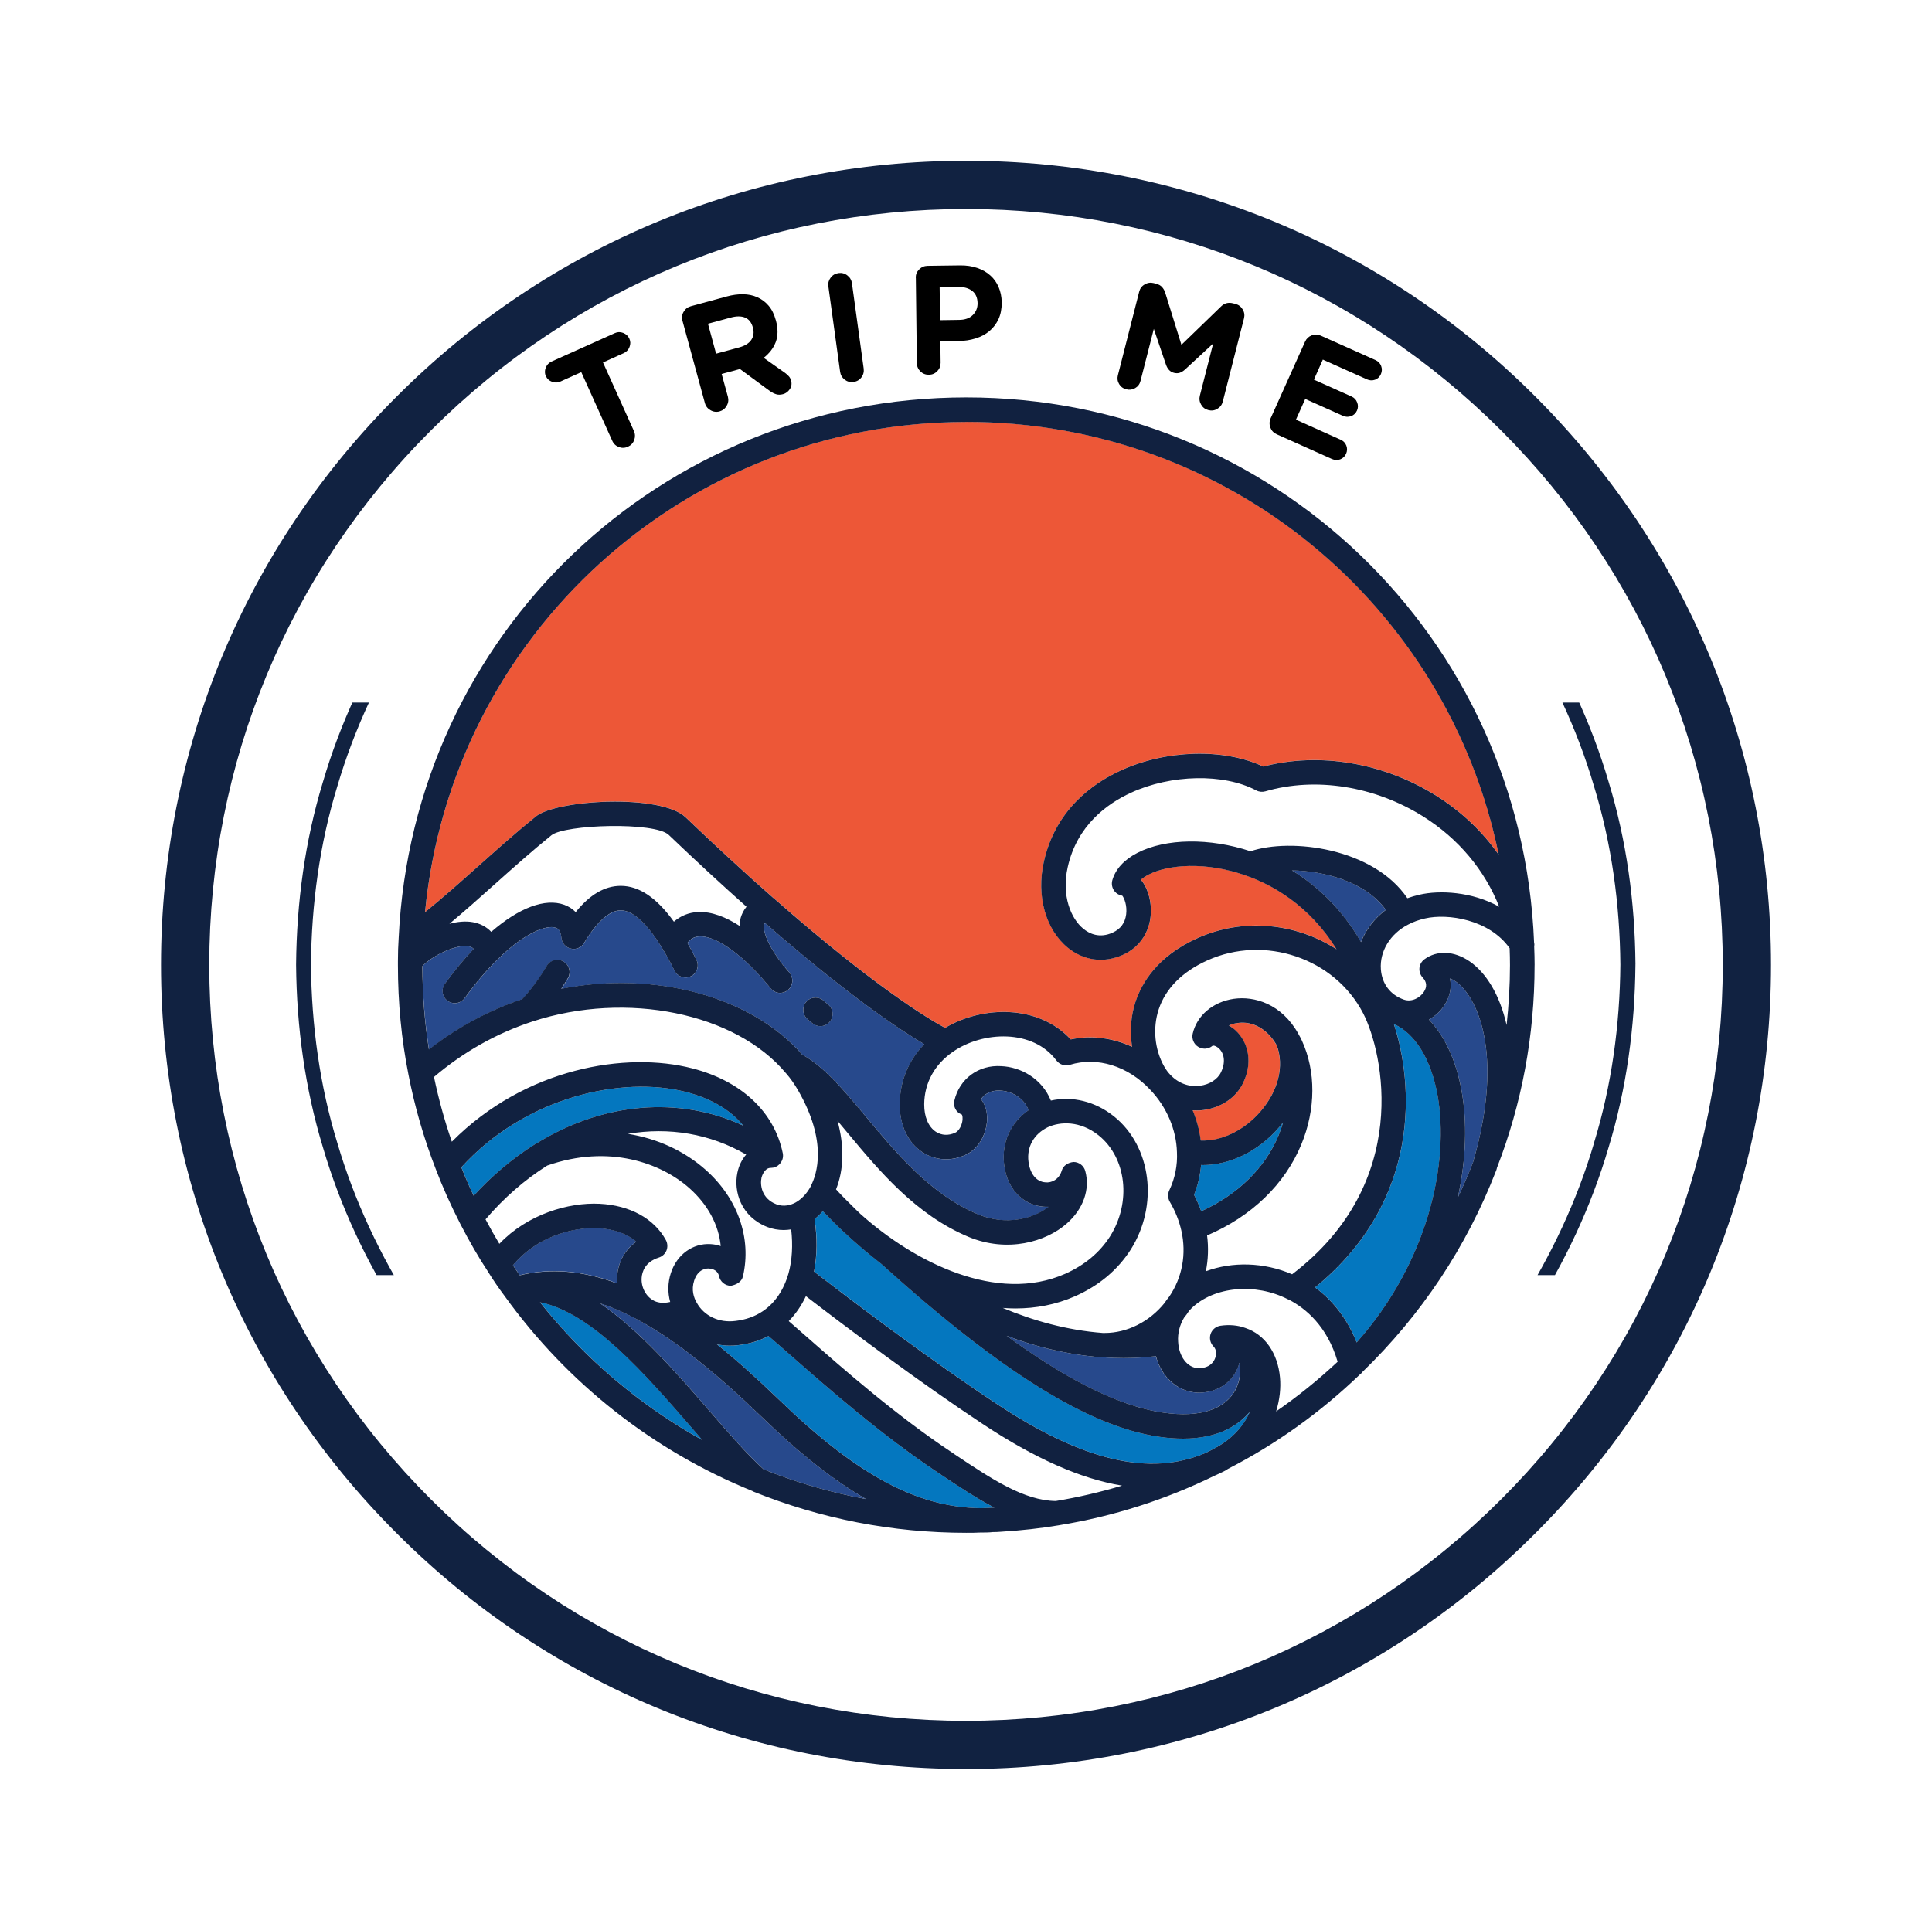 <?xml version="1.0" encoding="UTF-8"?>
<svg id="Layer_1" data-name="Layer 1" xmlns="http://www.w3.org/2000/svg" xmlns:xlink="http://www.w3.org/1999/xlink" viewBox="0 0 720.65 720">
  <defs>
    <style>
      .cls-1 {
        fill: #27498c;
      }

      .cls-2 {
        clip-path: url(#clippath-2);
      }

      .cls-2, .cls-3, .cls-4, .cls-5 {
        fill: none;
      }

      .cls-6 {
        fill: #fff;
      }

      .cls-7 {
        fill: #0477bf;
      }

      .cls-8 {
        fill: #112241;
      }

      .cls-9 {
        fill: #112140;
      }

      .cls-10 {
        fill: #ed5737;
      }

      .cls-4 {
        clip-path: url(#clippath);
      }

      .cls-5 {
        clip-path: url(#clippath-1);
      }
    </style>
    <clipPath id="clippath">
      <path class="cls-3" d="m360.33,660c-80.16,0-155.65-31.18-212.3-87.89-56.76-56.6-87.97-132.02-87.97-212.11s31.2-155.51,87.97-212.11c56.66-56.71,132.14-87.89,212.3-87.89s155.65,31.18,212.3,87.89c56.76,56.72,87.97,132.02,87.97,212.11s-31.2,155.51-87.97,212.11c-56.66,56.71-132.14,87.89-212.3,87.89Zm0-582.01c-75.37,0-146.29,29.38-199.59,82.61-53.29,53.23-82.68,124.1-82.68,199.4s29.4,146.16,82.68,199.4c53.28,53.24,124.22,82.61,199.59,82.61s146.29-29.38,199.59-82.61,82.68-124.1,82.68-199.4-29.4-146.16-82.68-199.4c-53.28-53.24-124.22-82.61-199.59-82.61h0Z"/>
    </clipPath>
    <clipPath id="clippath-1">
      <rect class="cls-3" x="110.39" y="262.13" width="499.65" height="213.6"/>
    </clipPath>
    <clipPath id="clippath-2">
      <rect class="cls-3" x="148.43" y="148.3" width="423.98" height="423.6"/>
    </clipPath>
  </defs>
  <g class="cls-4">
    <rect class="cls-8" width="720.65" height="720"/>
  </g>
  <g class="cls-5">
    <path class="cls-8" d="m594.59,426.44c-6.34,21.54-16.01,41.99-28.01,60.82-9.91,15.32-21.18,29.72-33.83,42.82-1.63,1.79-3.47,3.4-5.2,5.08-1.77,1.66-3.48,3.37-5.3,4.99l-5.49,4.76-2.75,2.39-2.85,2.27-5.68,4.54c-1.92,1.46-3.92,2.86-5.86,4.3-3.86,2.95-7.96,5.53-11.97,8.27-.58.38-1.19.79-1.83,1.22-.66.4-1.33.8-2.04,1.24-1.42.84-2.94,1.75-4.56,2.72-3.21,2.02-7,3.91-11.1,6.08-1.03.53-2.07,1.1-3.16,1.63-1.11.5-2.21,1.02-3.35,1.56l-7.07,3.26c-5,1.96-10.2,4.28-15.87,6.11-22.41,8.12-50.39,13.14-78.46,13.26-28.07-.12-56.04-5.14-78.46-13.26-5.68-1.82-10.88-4.15-15.88-6.11-2.44-1.13-4.79-2.21-7.07-3.26-1.14-.53-2.26-1.06-3.35-1.56-1.09-.52-2.13-1.1-3.16-1.63-4.1-2.17-7.89-4.08-11.1-6.08-1.62-.97-3.15-1.88-4.56-2.72-.71-.42-1.39-.83-2.04-1.24-.64-.42-1.24-.83-1.83-1.22-15.25-9.98-29.58-21.32-42.59-34.07-13.74-13.7-25.74-29.06-36.33-45.35-12-18.83-21.68-39.28-28.01-60.82-6.59-21.48-9.64-44.02-9.84-66.55.2-22.55,3.24-45.08,9.84-66.55,6.34-21.54,16.01-41.99,28.01-60.82,9.91-15.32,21.18-29.72,33.83-42.82,1.63-1.79,3.47-3.38,5.2-5.08,1.77-1.66,3.5-3.37,5.3-4.99l5.49-4.76,2.75-2.39,2.85-2.26,5.68-4.54c1.92-1.48,3.92-2.87,5.86-4.31,3.86-2.94,7.96-5.53,11.97-8.27.58-.4,1.18-.8,1.83-1.22.65-.4,1.33-.8,2.04-1.22,1.42-.85,2.94-1.76,4.56-2.74,3.21-2.02,7-3.91,11.1-6.08,1.03-.53,2.07-1.12,3.16-1.63s2.21-1.03,3.35-1.56c2.28-1.06,4.64-2.15,7.07-3.26,5-1.96,10.2-4.3,15.87-6.11,22.41-8.12,50.39-13.14,78.46-13.25,28.07.11,56.04,5.14,78.46,13.25,5.67,1.82,10.88,4.16,15.87,6.11,2.44,1.12,4.79,2.21,7.07,3.26,1.14.53,2.26,1.04,3.35,1.55,1.09.53,2.13,1.1,3.15,1.63,4.1,2.17,7.89,4.07,11.1,6.08,1.62.97,3.15,1.88,4.56,2.74.71.42,1.39.83,2.04,1.22.64.42,1.25.83,1.83,1.22,15.25,9.98,29.58,21.32,42.6,34.07,13.73,13.7,25.74,29.06,36.32,45.35,12,18.83,21.68,39.26,28.01,60.82,6.59,21.48,9.64,44.02,9.84,66.55-.19,22.54-3.24,45.07-9.84,66.55h.02Zm15.45-66.72v-.02c-.2-23.02-3.3-46.04-10.02-68-6.46-22.02-16.33-42.94-28.66-62.14l-5.92-8.9s-1.72-2.39-4.28-5.98c-2.47-3.66-6.26-8.17-9.87-12.82-3.89-4.4-7.63-8.95-10.77-12.06-3.05-3.18-5.08-5.3-5.08-5.3,0,0-.52-.53-1.44-1.42-.92-.89-2.25-2.17-3.83-3.7-3.1-3.16-7.59-6.95-11.99-10.84-2.27-1.87-4.59-3.67-6.74-5.4-1.08-.86-2.13-1.69-3.11-2.47-1.02-.73-1.99-1.44-2.88-2.08-3.58-2.58-5.97-4.3-5.97-4.3,0,0-.52-.42-1.36-.96-.83-.55-1.93-1.3-3.05-2.04-2.22-1.48-4.44-2.96-4.44-2.96-.59-.4-1.21-.82-1.86-1.26-.67-.41-1.37-.83-2.09-1.26-1.45-.88-3.01-1.81-4.67-2.81-3.28-2.06-7.16-4.01-11.35-6.24-1.06-.54-2.11-1.14-3.23-1.68-1.12-.52-2.27-1.06-3.42-1.6-2.33-1.08-4.74-2.2-7.24-3.35-5.1-2-10.44-4.39-16.24-6.26-22.94-8.32-51.57-13.48-80.29-13.58-28.72.11-57.36,5.27-80.3,13.6-5.8,1.87-11.13,4.26-16.24,6.26-2.5,1.15-4.9,2.27-7.24,3.35-1.17.54-2.31,1.08-3.42,1.6-1.12.54-2.17,1.13-3.23,1.68-4.19,2.23-8.07,4.18-11.35,6.24-1.66,1-3.22,1.93-4.67,2.81-.72.43-1.42.85-2.08,1.26-.65.44-1.27.85-1.86,1.26,0,0-2.21,1.49-4.43,2.96-1.12.74-2.22,1.49-3.05,2.04-.84.54-1.36.96-1.36.96,0,0-2.39,1.72-5.96,4.3-.9.65-1.86,1.34-2.89,2.08-.98.79-2.03,1.61-3.11,2.47-2.15,1.73-4.47,3.53-6.73,5.4-4.41,3.89-8.9,7.69-12,10.84-1.59,1.54-2.91,2.81-3.83,3.7-.94.89-1.44,1.42-1.44,1.42,0,0-2.03,2.12-5.08,5.3-3.13,3.1-6.87,7.66-10.76,12.06-3.62,4.64-7.4,9.16-9.87,12.82-2.57,3.59-4.29,5.98-4.29,5.98l-5.92,8.9c-12.32,19.2-22.21,40.1-28.66,62.14-6.71,21.96-9.81,44.99-10.02,68v.38c.2,23.02,3.32,46.04,10.02,68,6.45,22.03,16.33,42.94,28.66,62.14l5.92,8.89s1.71,2.39,4.28,5.98c2.47,3.66,6.26,8.17,9.87,12.82,3.89,4.4,7.63,8.95,10.76,12.06,3.05,3.18,5.08,5.3,5.08,5.3,0,0,.52.53,1.44,1.42s2.25,2.17,3.83,3.7c3.1,3.16,7.59,6.95,12,10.84,2.26,1.88,4.59,3.67,6.73,5.41,1.08.85,2.13,1.69,3.11,2.47,1.02.74,1.99,1.44,2.89,2.08,3.57,2.58,5.96,4.3,5.96,4.3,0,0,.52.42,1.36.96.83.56,1.95,1.3,3.05,2.04,2.22,1.49,4.44,2.96,4.44,2.96.59.4,1.21.82,1.86,1.26.67.41,1.37.83,2.08,1.26,1.45.86,3.01,1.81,4.67,2.8,3.28,2.06,7.16,4.01,11.35,6.24,1.06.54,2.11,1.14,3.22,1.68,1.13.53,2.27,1.06,3.42,1.6,2.33,1.08,4.74,2.2,7.24,3.35,5.1,2,10.44,4.4,16.25,6.26,22.93,8.33,51.57,13.48,80.29,13.6,28.72-.12,57.36-5.27,80.29-13.6,5.8-1.86,11.13-4.26,16.25-6.26,2.49-1.15,4.9-2.27,7.23-3.35,1.17-.54,2.31-1.08,3.42-1.6,1.12-.53,2.17-1.13,3.23-1.68,4.19-2.23,8.07-4.18,11.35-6.24,1.66-1,3.22-1.93,4.67-2.8.72-.43,1.42-.86,2.09-1.26.65-.43,1.27-.85,1.86-1.26,0,0,2.22-1.48,4.44-2.96,1.11-.74,2.21-1.48,3.05-2.04.84-.54,1.36-.96,1.36-.96,0,0,2.39-1.72,5.97-4.3.89-.65,1.86-1.33,2.88-2.08,1-.78,2.03-1.61,3.11-2.47,2.15-1.73,4.47-3.53,6.74-5.41,4.41-3.89,8.9-7.69,11.99-10.84,1.59-1.52,2.91-2.81,3.83-3.7s1.44-1.42,1.44-1.42c0,0,2.03-2.12,5.08-5.3,3.13-3.1,6.87-7.66,10.77-12.06,3.62-4.64,7.4-9.16,9.87-12.82,2.57-3.59,4.28-5.98,4.28-5.98l5.92-8.89c12.32-19.2,22.21-40.12,28.66-62.14,6.71-21.96,9.81-44.99,10.02-68v-.35"/>
  </g>
  <path class="cls-10" d="m360.46,157.42c-105.13,0-191.95,79.55-201.9,182.87,6.5-5.24,13.08-11.1,19.93-17.22,6.94-6.2,14.11-12.6,21.44-18.5,7.65-6.24,46.6-8.52,55.83.35,11.6,11.09,22.59,21.19,32.68,30.05.13.1.28.19.41.31,37.38,32.86,57.53,44.88,63.69,48.19,14.24-8.47,35-8.59,46.87,4.31,7.64-1.64,15.6-.59,22.89,2.77-.89-5.63-.52-11.44,1.26-16.8,2.37-7.15,8.29-17.08,23.02-23.71,17.21-7.82,36.95-5.62,51.98,4.1-10.35-16.75-24.5-24.2-33.53-27.4-15.25-5.47-29.35-4.16-36.57-.46-1.14.59-2.13,1.24-2.88,1.91,1.36,1.61,2.44,3.78,3.09,6.38,1.96,7.68-.32,17.38-9.85,21.67-7.04,3.17-14.51,2.2-20.49-2.68-8.31-6.78-11.82-19.36-8.96-32.05,4.3-19.21,17.92-29.11,28.6-34.02,17.08-7.86,38.66-8.39,53.26-1.51,20.91-5.5,44.91-1.45,64.58,10.92,9.37,5.9,17.19,13.36,23.24,21.97-19-92.81-100.6-161.47-198.56-161.47h-.01Zm101.06,224.28c-1.13.16-2.21.48-3.16.91.53.31,1.06.66,1.56,1.06,4.9,3.79,7.96,11.57,3.78,20.33-2.59,5.48-8.16,9.29-14.87,10.18-1.33.17-2.65.17-3.98.1,1.51,3.62,2.52,7.4,3.01,11.27,7.7.31,16.18-3.72,22.36-10.93,6.61-7.73,8.84-16.87,6.01-24.54-3.44-6.08-8.92-9.23-14.73-8.36"/>
  <path class="cls-6" d="m563.13,353.78c-7.57-10.75-23.1-13.07-31.55-11.11-2.41.55-4.47,1.31-6.33,2.3-6.68,3.43-10.62,9.95-10.15,16.66.4,5.47,3.54,9.6,8.64,11.35,2.95,1,6.01-.73,7.41-2.92,1.25-1.9,1.09-3.71-.46-5.35-.88-.95-1.32-2.23-1.2-3.53.11-1.3.78-2.47,1.83-3.25,4.71-3.49,11.18-3.19,16.9.77,6.16,4.27,11.21,12.38,13.79,23.76.82-7.36,1.26-14.8,1.26-22.32,0-2.15-.06-4.22-.13-6.35h0Zm-159.04-7.28c2.29,1.88,6.07,3.66,10.94,1.44,2.93-1.33,4.62-3.61,5.03-6.8.42-3.32-.72-6.07-1.43-6.97-1.12-.18-2.14-.73-2.87-1.63-.95-1.14-1.26-2.69-.86-4.13,1.17-4.14,4.4-7.68,9.36-10.22,10.57-5.46,26.99-5.64,42.21-.59,15.06-5.09,45.87-1.25,58.52,17.51,1.44-.52,2.95-.97,4.58-1.33,7.33-1.69,19.45-1.2,29.67,4.51-5.39-13.66-15.12-25.37-28.3-33.65-18.08-11.35-40.13-14.88-58.93-9.4-1.15.32-2.38.22-3.41-.36-12.07-6.41-31.76-6.02-46.82.92-8.8,4.06-20.02,12.14-23.49,27.72-2.4,10.66,1.19,19.21,5.83,22.98h-.01Zm46.23,11.84c-9.28,4.18-15.54,10.48-18.11,18.25-2.29,6.96-1.54,14.92,2.03,21.28.49.79,1.04,1.74,1.71,2.47,3.06,3.64,7.29,5.35,11.7,4.74,3.56-.47,6.55-2.39,7.8-5.03,2.15-4.49.73-7.75-1.13-9.19-.97-.77-1.84-.83-2.04-.68-1.5,1.27-3.63,1.4-5.31.4-1.67-1.01-2.51-2.98-2.08-4.9,1.53-6.78,7.54-11.9,15.33-13.02,7.6-1.1,17.84,1.79,24.11,13.09.02.05.04.08.06.13h0c.46.79.89,1.57,1.23,2.35,5.27,11.48,5.21,25.63-.19,38.72-6.16,14.92-18.57,26.88-35.14,33.97.59,4.55.42,9.05-.46,13.39,9.84-3.67,21.67-3.42,32.18,1.12,44.85-34.14,34.01-82.75,26.52-97.32-10.67-20.63-36.77-29.47-58.18-19.76h0Zm30.5,126.58c-.13-.05-.26-.08-.4-.16-12.16-6.24-27.65-4.79-36.01,3.4l-.95,1.02c-.46.78-1.06,1.58-1.77,2.44-1.62,2.69-2.44,5.89-2.22,8.94.26,5.58,3.41,9.7,7.48,9.92,4.32.02,5.72-2.38,6.21-3.48.64-1.44.73-3.42-.47-4.62s-1.65-3.04-1.11-4.68c.55-1.63,1.97-2.82,3.69-3.07,3.29-.48,6.46-.19,9.15.79h.01s.11.05.16.06c7.18,2.4,12.06,9.31,12.88,18.49.35,3.77-.06,8.15-1.45,12.62,8.06-5.58,15.71-11.76,22.94-18.53-3.87-13.21-11.85-19.85-18.15-23.14h0Zm-40.14-25.86c-.86-3.73-2.32-7.36-4.3-10.72-.77-1.31-.84-2.9-.2-4.28,2.13-4.46,3.11-9.4,2.86-14.26-.24-8.39-3.83-16.81-9.9-23.2-8.32-8.93-19.81-12.5-30.05-9.37-1.84.61-3.84-.08-5.02-1.63-8.7-11.7-27.37-11.06-38.65-3.19-6.81,4.7-10.58,11.62-10.65,19.49-.04,4.72,1.56,8.48,4.37,10.32,2.11,1.36,4.65,1.49,7.17.35,1.13-.5,2.15-2,2.57-3.77.42-1.73.07-2.82-.08-3.02-2.17-.78-3.28-2.98-2.77-5.23,1.89-8.12,9.03-13.38,17.48-12.82,7.06.29,15.09,4.44,18.5,12.84,7.94-1.79,16.59.31,23.59,5.93,13.93,11.23,16.66,33.04,6.23,49.61-4.85,7.6-11.82,13.46-20.74,17.44-7.21,3.18-14.73,4.57-22.28,4.57-1.59,0-3.17-.07-4.76-.19,11.39,4.76,23.96,8.32,37.31,9.34h.76c8.32,0,16.64-4.15,22.26-11.14.62-.92,1.19-1.75,1.84-2.48,4.86-7.19,6.47-15.94,4.5-24.64v.06Zm-140.04,24.53c-1.68,3.56-3.83,6.68-6.41,9.31,1.98,1.7,4.32,3.76,6.99,6.11,13.28,11.68,33.35,29.33,54.11,43.04l.92.64c13.82,9.2,25.76,17.16,37.59,17.32,8.37-1.38,16.64-3.31,24.72-5.74-15.47-2.52-32.57-10.14-52.03-23.03-23.59-15.61-49.87-35.34-65.89-47.65h0Zm16.2-34.67s.06.06.08.07h.02c1.38,1.39,2.59,2.62,3.89,3.83h0l.05.05s.01,0,.01.01c.02.01.02.04.05.04,20.27,18.18,50.97,33.53,76.39,22.31,7.23-3.23,12.86-7.93,16.72-13.97,8-12.71,6.15-29.26-4.23-37.63-6.93-5.56-14.39-5.22-19.03-3.06-5.18,2.51-7.88,7.32-7.18,12.83.56,4.56,2.89,7.44,6.26,7.72,2.26.3,5.15-1.06,6.13-4.33.58-1.96,2.37-3.06,4.43-3.26,2.04.04,3.83,1.4,4.36,3.37,1.86,6.85-.73,14.18-6.93,19.61-7.76,6.82-22.1,10.98-36.6,4.96-19.63-8.2-33.23-24.53-45.22-38.92-1.25-1.5-2.46-2.94-3.65-4.37,2.56,9.32,2.41,18.13-.55,25.57,1.66,1.79,3.32,3.55,5.01,5.18h-.01Zm-58.61-50.35c18.26,4.72,30.56,16.24,33.7,31.63.5,2.46-1.09,4.88-3.56,5.39-.16.02-.31.02-.46.05-.16.01-.31.04-.47.04h-.12c-.06,0-.08.01-.14.01-2.21.2-3.11,3.29-3.19,3.66-.55,2.65-.02,7.73,5.49,9.89,2.92,1.1,5.51.26,7.16-.61,2.26-1.22,4.28-3.35,5.68-5.98.04-.07.05-.16.07-.22,2.28-4.34,6.38-16.52-4.84-35.84-1.32-2.28-2.81-4.38-4.42-6.22-.01,0-.02-.02-.04-.04-.01-.02-.04-.04-.05-.05-18.75-22.38-59.35-30.67-94.38-19.24-13.52,4.42-25.88,11.41-36.83,20.72,1.69,8.12,3.89,16.2,6.64,24.11,27.37-27.54,64.99-33.74,89.72-27.32h.02Zm36.89,60.06c-.92.14-1.85.24-2.77.24-2.08,0-4.14-.37-6.13-1.12-9.8-3.84-12.65-13.19-11.17-20.27.56-2.71,1.73-4.98,3.28-6.76-13.46-7.76-28.72-10.33-44.14-7.73,10.88,1.73,20.95,6.26,29.02,13.43,11.99,10.66,17.18,25.49,13.9,39.71-.48,2.09-2.45,3.12-4.52,3.54-2.15-.02-3.99-1.55-4.42-3.66-.4-1.93-2.21-2.71-3.64-2.78-.96-.13-4.19.08-5.62,4.48-1.15,3.52-.11,6.42.95,8.26,2.73,4.97,8.35,7.62,14.49,6.8,3.87-.44,7.27-1.67,10.17-3.64,4.55-3.07,7.78-7.82,9.58-14.1,1.36-4.91,1.67-10.52,1-16.42h.02Zm-118.82-114.59c2.81.49,5.14,1.74,6.93,3.62,10.37-9.01,20.09-12.68,27.25-10.09,1.65.59,3.07,1.52,4.25,2.72,5.27-6.53,10.76-9.73,16.66-9.79h.13c6.87,0,13.39,4.38,19.84,13.36,2.5-2.17,5.5-3.41,8.88-3.6,5.22-.26,10.63,1.96,15.63,5.18.04-1.07.13-2.1.42-3.07.35-1.24,1-2.68,2.14-4.07-9.08-8.09-18.8-17.04-29.01-26.8-5.14-4.94-38.78-3.91-43.76.14-7.16,5.78-14.23,12.11-21.1,18.23-5.79,5.17-11.39,10.16-16.95,14.8,3.01-.79,6.02-1.1,8.68-.62h0Zm92.54,120.83c-.76-7.9-4.78-15.46-11.7-21.61-10.58-9.4-30.04-16.5-53.04-8.42-8.42,5.32-16.13,12.07-22.99,20.06,1.75,3.31,3.46,6.32,5.14,9.12,10.47-11.03,25.78-15.5,37.38-14.93,11.33.58,20.33,5.51,24.72,13.54.66,1.19.73,2.63.23,3.89-.52,1.27-1.57,2.23-2.87,2.64-5.21,1.66-6.23,5.41-6.39,7.49-.26,3.59,1.61,7.09,4.55,8.6.07.04.13.07.22.12,1.67.76,3.68.88,5.87.35-.95-3.5-.9-7.25.26-10.82,2.26-6.92,8.22-11.16,14.82-10.76,1.32.08,2.59.34,3.78.73"/>
  <path class="cls-1" d="m543.01,366.2c-.49-.34-1.25-.82-2.15-1.15.68,3.31.01,6.8-2.07,10-1.48,2.29-3.5,4.1-5.78,5.35,5.93,6.17,10.14,15.26,12.18,26.58,2.08,11.41,1.79,25.22-1.39,39.8,2.03-4.3,3.94-8.69,5.67-13.16.02-.12.05-.24.08-.36,11.9-41.2.91-61.87-6.55-67.06Zm-61.12-41.46c8.72,5.34,18.28,13.72,25.75,26.72,1.81-4.68,5.01-8.86,9.26-12.01-7.59-10.54-22.98-14.52-35.01-14.72h0Zm-20.37,185.93c-2.53,5.8-8.28,9.13-15.03,8.92-7.4-.41-13.32-5.88-15.37-13.61-4.12.48-8.14.72-12.09.72-2.39,0-4.76-.08-7.13-.25h-1.17s-.02-.01-.04-.01c-.65,0-1.36-.05-1.98-.17-.07,0-.12-.05-.19-.06-11.7-1.12-22.81-3.95-33.07-7.82,19.49,14.23,40.15,26.03,58.36,28.64,13.72,2,23.41-1.16,27.2-8.94,1.56-3.18,1.81-6.7,1.26-9.66-.2.76-.43,1.51-.77,2.24h.01Zm-70.42-60.41c-.65.04-1.31.01-1.99-.05-5.89-.49-13.21-4.9-14.55-15.68-1.02-8.21,2.43-15.72,9.14-20.33-1.78-4.63-6.49-7.13-10.58-7.3-1.39-.12-5.15.08-7.17,3.24,1.37,1.73,2.16,4.02,2.26,6.65.18,5.18-2.58,11.71-8.19,14.17-5.32,2.4-11.13,2.03-15.87-1.03-5.48-3.56-8.6-10.15-8.52-18.06.07-8.57,3.3-16.25,9.15-22.27-8.96-5.24-28.01-17.86-59.45-45.26-.14.23-.2.42-.24.55-.6,2.1.9,7.37,7.09,15.29.65.7,1.49,1.73,2.34,2.76,1.61,1.96,1.35,4.86-.6,6.46-.85.71-1.89,1.07-2.92,1.07-1.3,0-2.59-.55-3.48-1.66l-.06-.07c-.77-.94-1.53-1.86-2.29-2.71,0-.02-.02-.02-.02-.05-.01,0-.02,0-.02-.02-9.18-10.56-18.45-16.96-24.33-16.58-1.77.11-3.17.9-4.38,2.42,1.17,2.04,2.31,4.15,3.39,6.36,1.11,2.27.18,4.99-2.1,6.1-2.23,1.1-5.01.17-6.11-2.11-1.65-3.37-3.4-6.53-5.22-9.4-5.38-8.58-10.5-13.09-14.81-13.09h-.06c-4.12.04-8.84,4.25-13.63,12.18-1.02,1.7-2.98,2.57-4.94,2.09-1.92-.46-3.35-2.09-3.52-4.06-.26-3.06-1.59-3.54-2.03-3.7-3.46-1.26-11.81,1.9-21.9,11.93-4,3.91-8.07,8.72-12.12,14.3-.9,1.24-2.29,1.9-3.7,1.9-.94,0-1.87-.28-2.68-.86-2.05-1.48-2.51-4.33-1.03-6.37,3.58-4.93,7.17-9.29,10.76-13.03-.53-.58-1.19-.84-1.96-.97-4.9-.83-13.7,3.73-17.16,7.39.02,10.61.85,21.04,2.44,31.13,10.52-8.21,22.17-14.51,34.76-18.76,5.18-5.41,9.12-12.3,9.16-12.37,1.24-2.2,4.02-2.95,6.22-1.72,2.2,1.25,2.95,4.03,1.72,6.23-.07.16-1,1.73-2.49,3.98,34.72-6.79,70.77,2.68,89.91,24.6,8.13,4.43,15.4,13.13,23.77,23.17,11.33,13.6,24.15,29.02,41.71,36.35,10.4,4.32,20.54,1.76,26.33-2.78h-.01Zm-81.48-69.18c-.89,1.16-2.25,1.78-3.62,1.78-.98,0-1.96-.32-2.8-.96-1.47-1.13-2.27-1.93-2.27-1.93-1.77-1.79-1.75-4.68.04-6.46,1.78-1.75,4.65-1.75,6.41-.02.1.08.58.55,1.41,1.19,1.99,1.55,2.37,4.42.82,6.4h.01Zm-69.8,112.36c-5.5-3.12-10.81-5.51-15.95-7.16,14.79,10.12,28.65,26.11,40.76,40.1,7.36,8.5,14.3,16.5,20.25,21.84,12.4,4.97,25.15,8.66,38.17,11.08-12.09-6.96-24.75-16.97-38.77-30.5-17.49-16.86-31.62-28.1-44.48-35.35h.01Zm-9.61-17.44c.38-5.29,2.94-9.77,7.11-12.76-3.33-2.95-8.24-4.74-14.14-5.03-10.13-.53-23.45,3.62-31.84,13.82.83,1.26,1.67,2.5,2.52,3.71,11.63-2.74,23.63-1.73,36.36,3.07-.07-.94-.07-1.87-.02-2.82"/>
  <path class="cls-7" d="m536.23,408.59c-2.39-13.22-8.24-22.85-16.05-26.41-.07-.04-.14-.06-.22-.08,7.07,21.53,10.77,65.47-29.41,98.24,6.87,5.03,12.17,12.05,15.53,20.53,26.96-30.42,34.63-67.55,30.15-92.28h0Zm-87.56,26.09c-.22,0-.43-.04-.65-.04-.34,3.78-1.19,7.55-2.63,11.14,1.04,1.98,1.92,4.02,2.68,6.12,13.64-6.2,23.83-16.15,28.9-28.43.64-1.56,1.17-3.12,1.63-4.7-.47.59-.94,1.18-1.43,1.75-7.67,8.96-18.35,14.15-28.49,14.15h-.01Zm-7.31,102.05c-2.69.01-5.63-.2-8.83-.66-26.28-3.77-59.23-24.24-103.65-64.42-.16-.11-.24-.2-.37-.31-4.58-3.53-9.09-7.37-13.8-11.76l-.05-.05c-1.32-1.24-2.57-2.46-3.81-3.7-.18-.14-.34-.31-.49-.48-1.15-1.12-2.29-2.28-3.41-3.47-.97,1.08-1.99,2.1-3.1,2.96,1.08,6.84,1.02,13.5-.18,19.56,15.55,11.99,43.28,32.92,67.93,49.24,32.36,21.43,57.15,27.3,78,18.49.05-.02.35-.17.61-.28.82-.41,1.65-.83,2.46-1.28.19-.12.4-.23.61-.34.02-.01.04-.02.06-.04,6.68-3.56,10.74-8.54,12.96-13.57-3.89,4.73-11.3,10.09-24.93,10.09h-.01Zm-91.1,12.95c-21.25-14.05-42.41-32.68-55.08-43.8-3.42-3.02-6.29-5.53-8.5-7.39-3.4,1.76-7.16,2.92-11.21,3.38-1.11.13-2.2.2-3.28.2-1.61,0-3.18-.2-4.72-.49,7.15,5.77,14.8,12.6,23.17,20.68,29.01,28.01,51.43,40.1,75,40.43h.04c1.57-.02,3.04-.1,4.4-.18v.02c.32,0,.62-.02.88-.02-6.53-3.4-13.07-7.74-19.77-12.2l-.92-.62h.01Zm-73-129.72c-4.72-5.82-11.96-10.12-21.3-12.53-23.81-6.13-59.84,1.66-83.86,28.08,1.39,3.52,2.94,7.07,4.61,10.62,6.89-7.56,14.55-14.02,22.83-19.21.05-.04.11-.06.17-.08.01,0,.01-.01.02-.01.04-.02.06-.04.1-.05.02-.01.04-.02.05-.04.02-.02.05-.02.06-.02,25.08-15.6,53.51-17.8,77.33-6.76h-.01Zm-75.82,65.9c16.71,21.06,37.27,38.5,60.57,51.42-1.41-1.61-2.82-3.24-4.26-4.91-16.71-19.3-36.87-42.64-56.31-46.51"/>
  <g class="cls-2">
    <path class="cls-9" d="m572.42,360.13c0-2.36-.07-4.67-.16-7.02.04-.22.07-.42.07-.65,0-.28-.05-.55-.11-.82-4.52-114.05-97.52-203.36-211.75-203.36s-206.4,88.55-211.75,201.49c-.2,2.94-.29,5.95-.29,8.89v1.46c0,13.97,1.32,27.68,3.92,40.75,2.31,11.94,5.73,23.81,10.17,35.24,2.53,6.68,5.59,13.5,9.07,20.29.01.02.02.04.02.06,3.63,7,6.92,12.68,10.29,17.78,1.98,3.22,4.17,6.42,6.39,9.38,23.42,32.53,55.36,57.66,92.35,72.66h0s.08.02.11.05l-.02.06c25.39,10.27,52.22,15.49,79.74,15.49,1.83,0,3.54,0,5.12-.1,1.67,0,3.44-.01,4.66-.17.07,0,.13,0,.2-.01.89,0,1.84-.02,2.75-.11h0c7.93-.49,15.05-1.3,21.73-2.42.05,0,.08-.02.13-.02.02,0,.05,0,.07-.02,20.18-3.29,39.71-9.53,58.05-18.53.26-.11.79-.31,1.03-.46.16-.1.17-.1.02,0h0l2.26-1.08c.36-.18.95-.47,1.59-.95,17.88-9.18,34.42-21.01,49.17-35.18h-.02c.36-.26.72-.56.8-.79,22.15-21.4,39-46.78,50.09-75.41h0c.11-.3.2-.61.26-.94,9.28-23.92,14.03-49.32,14.03-75.56v-.02Zm-112.49,23.53c-.5-.4-1.03-.74-1.56-1.06.95-.43,2.03-.76,3.16-.91,5.79-.86,11.29,2.28,14.73,8.36,2.83,7.67.6,16.81-6.01,24.54-6.19,7.21-14.67,11.24-22.36,10.93-.48-3.85-1.5-7.63-3.01-11.27,1.31.07,2.64.07,3.98-.1,6.71-.88,12.28-4.69,14.87-10.18,4.18-8.76,1.12-16.54-3.78-20.33h0Zm-11.9,50.98c.22,0,.43.04.65.04,10.14,0,20.81-5.18,28.49-14.15.5-.58.97-1.16,1.43-1.75-.47,1.57-1,3.14-1.63,4.7-5.06,12.26-15.24,22.22-28.9,28.43-.76-2.1-1.63-4.14-2.68-6.12,1.44-3.59,2.29-7.36,2.63-11.14h.01Zm2.25,26.28c16.58-7.09,28.98-19.06,35.14-33.97,5.4-13.09,5.46-27.24.19-38.72-.34-.78-.78-1.56-1.23-2.34h0s-.04-.1-.06-.14c-6.27-11.29-16.5-14.18-24.11-13.09-7.78,1.13-13.8,6.24-15.33,13.02-.42,1.92.41,3.89,2.08,4.9,1.68,1.01,3.81.88,5.31-.4.2-.16,1.07-.08,2.04.68,1.86,1.44,3.28,4.7,1.13,9.19-1.25,2.64-4.24,4.56-7.8,5.03-4.42.61-8.64-1.12-11.7-4.74-.66-.73-1.23-1.69-1.71-2.47-3.57-6.36-4.32-14.33-2.03-21.28,2.57-7.78,8.83-14.08,18.11-18.25,21.42-9.71,47.53-.86,58.18,19.76,7.49,14.57,18.33,63.18-26.52,97.32-10.51-4.54-22.34-4.79-32.18-1.12.88-4.34,1.04-8.86.46-13.39h0Zm-14.09,22.78c-.64.73-1.21,1.56-1.84,2.48-5.62,6.97-13.93,11.14-22.26,11.14h-.76c-13.34-1.02-25.92-4.57-37.31-9.34,1.59.12,3.17.19,4.76.19,7.55,0,15.07-1.39,22.28-4.57,8.92-3.97,15.88-9.84,20.74-17.44,10.43-16.57,7.7-38.38-6.23-49.61-7-5.63-15.65-7.72-23.59-5.93-3.4-8.39-11.43-12.55-18.5-12.84-8.46-.56-15.59,4.69-17.48,12.82-.52,2.26.6,4.45,2.77,5.23.17.2.5,1.3.08,3.02-.42,1.75-1.44,3.26-2.57,3.77-2.52,1.14-5.06,1.01-7.17-.35-2.81-1.84-4.41-5.6-4.37-10.32.07-7.88,3.84-14.78,10.65-19.49,11.29-7.88,29.96-8.51,38.65,3.19,1.17,1.55,3.18,2.23,5.02,1.63,10.25-3.13,21.73.44,30.05,9.37,6.07,6.38,9.67,14.81,9.9,23.2.25,4.86-.73,9.78-2.86,14.26-.64,1.38-.56,2.96.2,4.28,1.99,3.36,3.44,6.97,4.3,10.72,1.97,8.7.36,17.45-4.5,24.64v-.06Zm10.33,35.89c6.75.22,12.49-3.12,15.03-8.92.34-.73.56-1.49.77-2.24.55,2.95.3,6.48-1.26,9.66-3.8,7.78-13.49,10.94-27.2,8.94-18.21-2.62-38.87-14.41-58.36-28.64,10.26,3.86,21.37,6.71,33.07,7.82.07.02.12.06.19.06.62.12,1.32.16,1.98.17.01,0,.01.01.04.01h1.17c2.37.17,4.74.25,7.13.25,3.96,0,7.98-.24,12.09-.72,2.05,7.73,7.98,13.19,15.37,13.61h-.01Zm-134.11-101.41c1.19,1.42,2.41,2.87,3.65,4.37,11.99,14.39,25.6,30.72,45.22,38.92,14.51,6.02,28.85,1.86,36.6-4.96,6.2-5.42,8.79-12.76,6.93-19.61-.53-1.98-2.32-3.35-4.36-3.37-2.05.2-3.86,1.31-4.43,3.26-.97,3.29-3.87,4.63-6.13,4.33-3.36-.26-5.68-3.16-6.26-7.72-.7-5.51,2.02-10.31,7.18-12.83,4.64-2.16,12.09-2.5,19.03,3.06,10.38,8.38,12.23,24.92,4.23,37.63-3.86,6.04-9.49,10.74-16.72,13.97-25.42,11.22-56.11-4.14-76.39-22.31-.02,0-.02-.02-.05-.04,0,0-.01,0-.01-.01-.01-.01-.04-.02-.05-.05h0c-1.3-1.21-2.52-2.44-3.89-3.82,0,0-.01,0-.02-.01-.02-.02-.05-.05-.08-.07-1.69-1.63-3.35-3.38-5.01-5.18,2.97-7.44,3.1-16.26.55-25.57h.01Zm195.26-66.71c-7.47-13.01-17.03-21.38-25.75-26.72,12.05.2,27.42,4.18,35.01,14.72-4.25,3.16-7.45,7.33-9.26,12.01h0Zm-41.2-33.86c-15.22-5.05-31.64-4.87-42.21.59-4.96,2.54-8.19,6.08-9.36,10.22-.4,1.43-.08,2.98.86,4.13.73.9,1.75,1.46,2.87,1.63.71.89,1.85,3.65,1.43,6.97-.4,3.19-2.1,5.47-5.03,6.8-4.88,2.22-8.65.44-10.94-1.44-4.62-3.77-8.23-12.34-5.83-22.98,3.47-15.58,14.69-23.66,23.49-27.72,15.07-6.94,34.75-7.32,46.82-.92,1.03.56,2.27.68,3.41.36,18.8-5.48,40.85-1.96,58.93,9.4,13.16,8.29,22.9,19.99,28.3,33.65-10.22-5.71-22.33-6.2-29.67-4.51-1.62.36-3.13.82-4.58,1.33-12.65-18.76-43.46-22.61-58.52-17.51h.01Zm-106-160.18c97.96,0,179.56,68.66,198.56,161.47-6.05-8.62-13.87-16.07-23.24-21.97-19.69-12.37-43.67-16.42-64.58-10.92-14.61-6.88-36.18-6.35-53.26,1.51-10.68,4.91-24.3,14.81-28.6,34.02-2.86,12.71.66,25.28,8.96,32.05,5.98,4.87,13.44,5.84,20.49,2.68,9.52-4.3,11.81-13.99,9.85-21.67-.66-2.6-1.74-4.78-3.09-6.38.76-.67,1.73-1.32,2.88-1.91,7.22-3.72,21.31-5.02,36.57.46,9.04,3.19,23.18,10.64,33.53,27.4-15.04-9.72-34.76-11.93-51.98-4.1-14.74,6.64-20.66,16.55-23.02,23.71-1.78,5.36-2.15,11.17-1.26,16.8-7.29-3.36-15.24-4.42-22.89-2.77-11.87-12.91-32.61-12.78-46.87-4.31-6.17-3.32-26.32-15.35-63.69-48.19-.13-.12-.28-.2-.41-.31-10.09-8.86-21.08-18.96-32.68-30.05-9.22-8.87-48.18-6.59-55.83-.35-7.33,5.9-14.5,12.31-21.44,18.5-6.85,6.12-13.43,11.98-19.93,17.22,9.97-103.32,96.77-182.87,201.9-182.87h.01Zm-82.03,180.88c-1.14,1.39-1.78,2.83-2.14,4.07-.28.97-.38,2.02-.42,3.07-5-3.23-10.4-5.45-15.63-5.18-3.38.19-6.38,1.43-8.88,3.6-6.45-8.96-12.97-13.36-19.84-13.36h-.13c-5.9.06-11.39,3.26-16.66,9.79-1.18-1.19-2.61-2.12-4.25-2.72-7.16-2.59-16.89,1.09-27.25,10.09-1.79-1.88-4.12-3.13-6.93-3.62-2.68-.48-5.67-.18-8.68.62,5.57-4.63,11.17-9.62,16.95-14.8,6.86-6.12,13.94-12.46,21.1-18.23,4.97-4.06,38.62-5.09,43.76-.14,10.22,9.77,19.93,18.71,29.01,26.8h0Zm-120.87,22.13c3.46-3.65,12.26-8.21,17.16-7.39.77.13,1.42.4,1.96.97-3.58,3.76-7.18,8.11-10.76,13.03-1.48,2.04-1.02,4.9,1.03,6.37.8.59,1.74.86,2.68.86,1.41,0,2.8-.66,3.7-1.9,4.04-5.59,8.12-10.39,12.12-14.3,10.09-10.03,18.44-13.19,21.9-11.93.43.17,1.77.65,2.03,3.7.17,1.97,1.6,3.6,3.52,4.06,1.96.48,3.93-.38,4.94-2.09,4.79-7.93,9.51-12.16,13.63-12.18h.06c4.3,0,9.42,4.52,14.81,13.09,1.84,2.87,3.58,6.04,5.22,9.4,1.11,2.28,3.87,3.2,6.11,2.11,2.28-1.1,3.21-3.83,2.1-6.1-1.08-2.21-2.21-4.32-3.39-6.36,1.21-1.52,2.61-2.32,4.38-2.42,5.89-.37,15.17,6.02,24.33,16.58,0,.01,0,.02.02.02,0,.02.02.02.02.05.77.85,1.53,1.78,2.29,2.71l.06.07c.89,1.09,2.19,1.66,3.48,1.66,1.03,0,2.07-.35,2.92-1.07,1.95-1.6,2.21-4.51.6-6.46-.85-1.02-1.71-2.05-2.34-2.76-6.19-7.92-7.69-13.19-7.09-15.29.04-.13.1-.34.24-.55,31.44,27.42,50.49,40.02,59.45,45.26-5.85,6.02-9.08,13.72-9.15,22.27-.07,7.91,3.05,14.5,8.52,18.06,4.73,3.06,10.55,3.43,15.87,1.03,5.61-2.46,8.36-8.98,8.19-14.17-.08-2.63-.89-4.92-2.26-6.65,2.03-3.16,5.78-3.36,7.17-3.24,4.1.17,8.8,2.66,10.58,7.3-6.71,4.61-10.16,12.12-9.14,20.33,1.33,10.79,8.66,15.2,14.55,15.68.68.06,1.35.08,1.99.05-5.79,4.55-15.93,7.1-26.33,2.78-17.56-7.33-30.39-22.75-41.71-36.35-8.37-10.06-15.64-18.74-23.77-23.17-19.15-21.92-55.19-31.39-89.91-24.6,1.49-2.26,2.41-3.83,2.49-3.98,1.25-2.2.48-4.98-1.72-6.23-2.2-1.24-4.98-.48-6.22,1.72-.05.07-3.99,6.96-9.16,12.37-12.59,4.25-24.24,10.55-34.76,18.76-1.59-10.1-2.41-20.52-2.44-31.13h.01Zm10.95,65.48c-2.74-7.91-4.94-15.98-6.64-24.11,10.94-9.31,23.31-16.31,36.83-20.72,35.05-11.44,75.63-3.16,94.38,19.24.01.01.04.02.05.05.01,0,.02.02.04.04,1.61,1.84,3.09,3.94,4.42,6.22,11.21,19.32,7.11,31.5,4.84,35.84-.04.07-.05.16-.07.22-1.42,2.63-3.44,4.76-5.68,5.98-1.66.88-4.24,1.72-7.16.61-5.51-2.17-6.05-7.24-5.49-9.89.08-.37.98-3.46,3.19-3.66.06,0,.08,0,.14-.01h.12c.16,0,.31-.02.47-.04.16-.02.31-.02.46-.05,2.47-.5,4.06-2.93,3.56-5.39-3.16-15.4-15.45-26.93-33.7-31.63-24.73-6.42-62.35-.22-89.72,27.32h-.02Zm94.69,10.54c-8.07-7.16-18.14-11.7-29.02-13.43,15.42-2.62,30.68-.04,44.14,7.73-1.55,1.78-2.71,4.03-3.28,6.76-1.48,7.08,1.37,16.43,11.17,20.27,1.98.76,4.04,1.12,6.13,1.12.92,0,1.85-.1,2.77-.24.67,5.89.36,11.5-1,16.42-1.81,6.28-5.04,11.03-9.58,14.1-2.91,1.97-6.32,3.19-10.17,3.64-6.14.82-11.76-1.85-14.49-6.8-1.07-1.84-2.1-4.74-.95-8.26,1.42-4.39,4.66-4.61,5.62-4.48,1.43.07,3.24.85,3.64,2.78.42,2.11,2.27,3.64,4.42,3.66,2.07-.42,4.04-1.44,4.52-3.54,3.28-14.22-1.91-29.06-13.9-39.71h-.02Zm-91.13-.95c24.02-26.42,60.07-34.21,83.86-28.08,9.33,2.41,16.58,6.71,21.3,12.53-23.82-11.04-52.26-8.84-77.33,6.76-.02,0-.05,0-.06.02-.01.01-.02.02-.05.04-.04.02-.06.04-.1.05,0,0,0,.01-.02.01-.05.04-.11.05-.17.08-8.29,5.2-15.94,11.65-22.83,19.21-1.68-3.56-3.22-7.1-4.61-10.62h.01Zm14.17,28.54c-1.68-2.8-3.39-5.81-5.14-9.12,6.85-8,14.57-14.75,22.99-20.06,23-8.08,42.46-.97,53.04,8.42,6.92,6.16,10.94,13.72,11.7,21.61-1.19-.41-2.46-.66-3.78-.73-6.61-.4-12.56,3.84-14.82,10.76-1.17,3.58-1.23,7.32-.26,10.82-2.2.53-4.2.41-5.87-.35-.07-.05-.14-.08-.22-.12-2.93-1.51-4.82-5-4.55-8.6.16-2.08,1.18-5.84,6.39-7.49,1.3-.41,2.35-1.38,2.87-2.64.5-1.26.42-2.69-.23-3.89-4.38-8.03-13.39-12.96-24.72-13.54-11.6-.58-26.9,3.9-37.38,14.93h-.01Zm5.08,8.03c8.38-10.2,21.7-14.35,31.84-13.82,5.89.29,10.8,2.08,14.14,5.03-4.16,2.98-6.71,7.45-7.11,12.76-.06.95-.05,1.9.02,2.82-12.72-4.8-24.73-5.8-36.36-3.07-.85-1.21-1.69-2.45-2.52-3.71h-.01Zm10.08,13.79c19.43,3.88,39.59,27.22,56.31,46.51,1.44,1.67,2.86,3.29,4.26,4.91-23.3-12.92-43.86-30.36-60.57-51.42h0Zm83.46,62.36c-5.96-5.34-12.9-13.33-20.25-21.84-12.12-13.99-25.99-29.99-40.76-40.1,5.14,1.67,10.45,4.06,15.95,7.16,12.85,7.26,26.99,18.49,44.48,35.35,14,13.54,26.66,23.54,38.77,30.5-13.02-2.42-25.76-6.11-38.17-11.08h-.01Zm85.17,14.29v-.02c-1.36.08-2.82.16-4.4.18h-.04c-23.57-.32-46-12.42-75-40.43-8.36-8.08-16.02-14.9-23.17-20.68,1.54.29,3.1.49,4.72.49,1.08,0,2.17-.07,3.28-.2,4.05-.47,7.8-1.61,11.21-3.38,2.21,1.86,5.07,4.38,8.5,7.39,12.67,11.12,33.83,29.75,55.08,43.8l.92.62c6.7,4.46,13.24,8.81,19.77,12.2-.26,0-.55.01-.88.02h-.01Zm23.77-2.51c-11.83-.16-23.78-8.11-37.59-17.32l-.92-.64c-20.75-13.72-40.83-31.37-54.11-43.04-2.67-2.35-5.02-4.4-6.99-6.11,2.58-2.63,4.73-5.75,6.41-9.31,16.02,12.31,42.3,32.04,65.89,47.65,19.46,12.88,36.56,20.5,52.03,23.03-8.08,2.42-16.35,4.36-24.72,5.74h0Zm59.49-19.81s-.04.02-.06.04c-.04.01-.07.05-.11.06-.17.1-.35.19-.5.28-.82.46-1.65.86-2.46,1.28-.26.11-.56.25-.61.28-20.85,8.81-45.64,2.94-78-18.49-24.66-16.32-52.37-37.24-67.93-49.24,1.2-6.06,1.25-12.72.18-19.56,1.12-.86,2.14-1.88,3.1-2.96,1.13,1.19,2.27,2.35,3.41,3.47.16.18.31.34.49.48,1.24,1.24,2.47,2.47,3.81,3.7.01.02.04.04.05.05,4.72,4.39,9.24,8.23,13.8,11.76.12.11.22.19.37.31,44.43,40.18,77.37,60.65,103.65,64.42,3.21.47,6.14.67,8.83.66,13.63,0,21.04-5.36,24.93-10.09-2.21,5.03-6.27,10.01-12.96,13.57h.01Zm22.7-13.61c1.39-4.48,1.79-8.87,1.45-12.62-.82-9.18-5.69-16.09-12.88-18.49-.05-.02-.11-.05-.16-.06h-.01c-2.69-.98-5.86-1.27-9.15-.79-1.72.25-3.13,1.44-3.69,3.07-.54,1.64-.11,3.46,1.11,4.68,1.19,1.2,1.11,3.19.47,4.62-.49,1.1-1.87,3.5-6.21,3.48-4.07-.22-7.22-4.34-7.48-9.92-.22-3.05.59-6.24,2.22-8.94.71-.84,1.31-1.66,1.77-2.44l.95-1.02c8.36-8.18,23.85-9.64,36.01-3.4.13.07.26.11.4.16,6.29,3.28,14.28,9.92,18.15,23.14-7.23,6.77-14.88,12.95-22.94,18.53h0Zm30.05-25.72c-3.36-8.48-8.66-15.5-15.53-20.53,40.19-32.77,36.49-76.72,29.41-98.24.07.04.13.06.22.08,7.81,3.56,13.66,13.19,16.05,26.41,4.47,24.73-3.18,61.86-30.15,92.28h0Zm43.49-67.61c-.04.11-.06.24-.08.36-1.73,4.48-3.64,8.87-5.67,13.16,3.18-14.58,3.47-28.39,1.39-39.8-2.04-11.32-6.25-20.41-12.18-26.58,2.28-1.25,4.29-3.06,5.78-5.35,2.08-3.19,2.76-6.68,2.07-10,.89.34,1.66.82,2.15,1.15,7.46,5.18,18.45,25.86,6.55,67.06Zm-1.35-74.56c-5.73-3.96-12.19-4.26-16.9-.77-1.04.78-1.72,1.96-1.83,3.25-.12,1.28.32,2.58,1.2,3.53,1.55,1.66,1.71,3.46.46,5.35-1.41,2.18-4.46,3.91-7.41,2.92-5.09-1.75-8.24-5.88-8.64-11.35-.48-6.71,3.47-13.22,10.15-16.66,1.86-1,3.93-1.75,6.33-2.3,8.46-1.96,23.99.36,31.55,11.11.08,2.12.13,4.21.13,6.35,0,7.52-.46,14.96-1.26,22.32-2.58-11.38-7.63-19.49-13.79-23.76h0Zm-245,23.21c.84.65,1.81.96,2.8.96,1.37,0,2.71-.61,3.62-1.78,1.55-1.98,1.18-4.86-.82-6.4-.83-.64-1.31-1.12-1.41-1.19-1.77-1.74-4.62-1.74-6.41.02-1.78,1.78-1.79,4.67-.04,6.46,0,0,.8.8,2.27,1.93"/>
  </g>
  <path d="m203.61,140.34c-.46-1-.47-2.03-.05-3.1.4-1.08,1.12-1.86,2.13-2.33l23.65-10.62c1.01-.47,2.05-.49,3.12-.07,1.07.42,1.83,1.13,2.28,2.12.47,1.02.49,2.06.07,3.12-.4,1.06-1.12,1.81-2.13,2.28l-7.76,3.5,11.53,25.55c.5,1.14.53,2.28.1,3.42-.43,1.14-1.23,1.97-2.35,2.47-1.12.5-2.26.54-3.4.1-1.14-.46-1.96-1.24-2.45-2.38l-11.53-25.55-7.78,3.5c-1.01.47-2.05.5-3.12.1-1.07-.4-1.84-1.1-2.31-2.12h0Z"/>
  <path d="m254.54,119.66c-.31-1.16-.17-2.28.46-3.32.6-1.07,1.49-1.75,2.68-2.08l13.49-3.67c2.08-.56,4.08-.83,6.01-.8,1.91.02,3.68.38,5.28,1.1,1.61.7,3.03,1.75,4.23,3.16s2.09,3.19,2.68,5.38l.05.12c.83,3.1.8,5.8-.07,8.1-.89,2.29-2.39,4.24-4.5,5.86l7.93,5.58c.56.42,1.03.84,1.43,1.27s.68.97.88,1.62c.31,1.2.16,2.28-.5,3.23-.64.95-1.47,1.57-2.5,1.85-.95.26-1.83.28-2.61.02-.79-.26-1.53-.64-2.2-1.1l-11.27-8.3-6.83,1.85,2.33,8.5c.31,1.19.17,2.32-.46,3.37-.6,1.07-1.49,1.76-2.65,2.1-1.19.32-2.32.17-3.4-.46-1.07-.61-1.77-1.51-2.08-2.7l-8.36-30.67h0Zm9.54,1.13l3.03,11.17,8.66-2.35c2.11-.58,3.62-1.52,4.48-2.82.86-1.31,1.07-2.81.6-4.48l-.02-.12c-.52-1.88-1.49-3.11-2.93-3.7-1.42-.58-3.19-.58-5.33,0l-8.48,2.3h0Z"/>
  <path d="m308.99,106.86c-.17-1.2.11-2.28.85-3.25.73-.98,1.71-1.56,2.93-1.73,1.24-.17,2.33.12,3.3.88.96.73,1.54,1.7,1.71,2.9l4.38,31.85c.17,1.22-.12,2.32-.85,3.3-.73.97-1.72,1.54-2.95,1.7-1.23.17-2.32-.11-3.28-.85-.97-.76-1.54-1.73-1.71-2.95l-4.38-31.85Z"/>
  <path d="m341.58,103.66c-.02-1.21.4-2.26,1.25-3.12.86-.88,1.91-1.33,3.16-1.36l12.03-.16c2.41-.04,4.58.29,6.49.95,1.91.65,3.54,1.58,4.88,2.8,1.36,1.2,2.38,2.65,3.1,4.36.73,1.7,1.12,3.59,1.15,5.65v.12c.01,2.34-.38,4.39-1.2,6.18-.82,1.76-1.97,3.26-3.42,4.48-1.45,1.2-3.17,2.11-5.15,2.72-1.99.62-4.11.94-6.35.95l-6.76.1.1,8c.01,1.24-.41,2.29-1.27,3.18-.85.86-1.89,1.31-3.1,1.32-1.24.01-2.29-.4-3.18-1.25-.86-.86-1.31-1.91-1.32-3.16l-.37-31.78h-.01Zm9.08,15.8l7.03-.1c2.23-.01,3.95-.61,5.15-1.8,1.21-1.2,1.81-2.65,1.8-4.38v-.12c-.04-2-.7-3.5-2.01-4.52-1.29-1.01-3.05-1.51-5.28-1.5l-6.86.1.16,12.32h.01Z"/>
  <path d="m416.99,139.98l7.93-31.13c.3-1.2.97-2.11,2.03-2.72,1.07-.64,2.2-.8,3.4-.5l.92.25c.95.24,1.68.65,2.2,1.25.52.59.89,1.25,1.13,1.98l6.08,19.55,14.76-14.3c1.26-1.24,2.74-1.63,4.43-1.2l.95.23c1.18.32,2.08,1,2.7,2.05.64,1.03.8,2.15.5,3.35l-7.9,31c-.3,1.2-.97,2.11-2.03,2.75s-2.17.79-3.35.48c-1.19-.3-2.09-.97-2.7-2.03-.62-1.06-.78-2.17-.48-3.37l4.96-19.45-10.49,9.7c-.6.55-1.25.95-1.92,1.2-.68.24-1.42.25-2.2.05-.77-.2-1.39-.56-1.87-1.1-.49-.53-.86-1.19-1.13-1.98l-4.53-13.32-4.96,19.4c-.3,1.2-.96,2.09-1.98,2.68-1.02.6-2.13.76-3.3.46-1.2-.3-2.1-.95-2.7-1.96s-.76-2.1-.46-3.3h.01Z"/>
  <path d="m473.93,156.14l12.89-28.7c.5-1.1,1.31-1.86,2.45-2.3,1.15-.46,2.29-.41,3.42.1l20.39,9.12c1.01.46,1.72,1.19,2.1,2.2.38,1.02.35,2.04-.1,3.05-.46,1.02-1.19,1.72-2.2,2.08-1,.35-2.02.3-3.03-.16l-16.42-7.36-3.33,7.48,14.06,6.3c1,.46,1.69,1.19,2.08,2.22.4,1.02.37,2.03-.07,3.02-.47,1.02-1.21,1.72-2.22,2.08-1.02.37-2.03.32-3.03-.12l-14.06-6.3-3.46,7.73,16.67,7.48c1.03.46,1.74,1.18,2.13,2.2.38,1.01.35,2.03-.1,3.05-.46,1.01-1.19,1.7-2.2,2.08-1,.36-2.02.32-3.05-.12l-20.65-9.25c-1.14-.52-1.92-1.36-2.35-2.5s-.41-2.26.07-3.37v.02Z"/>
</svg>